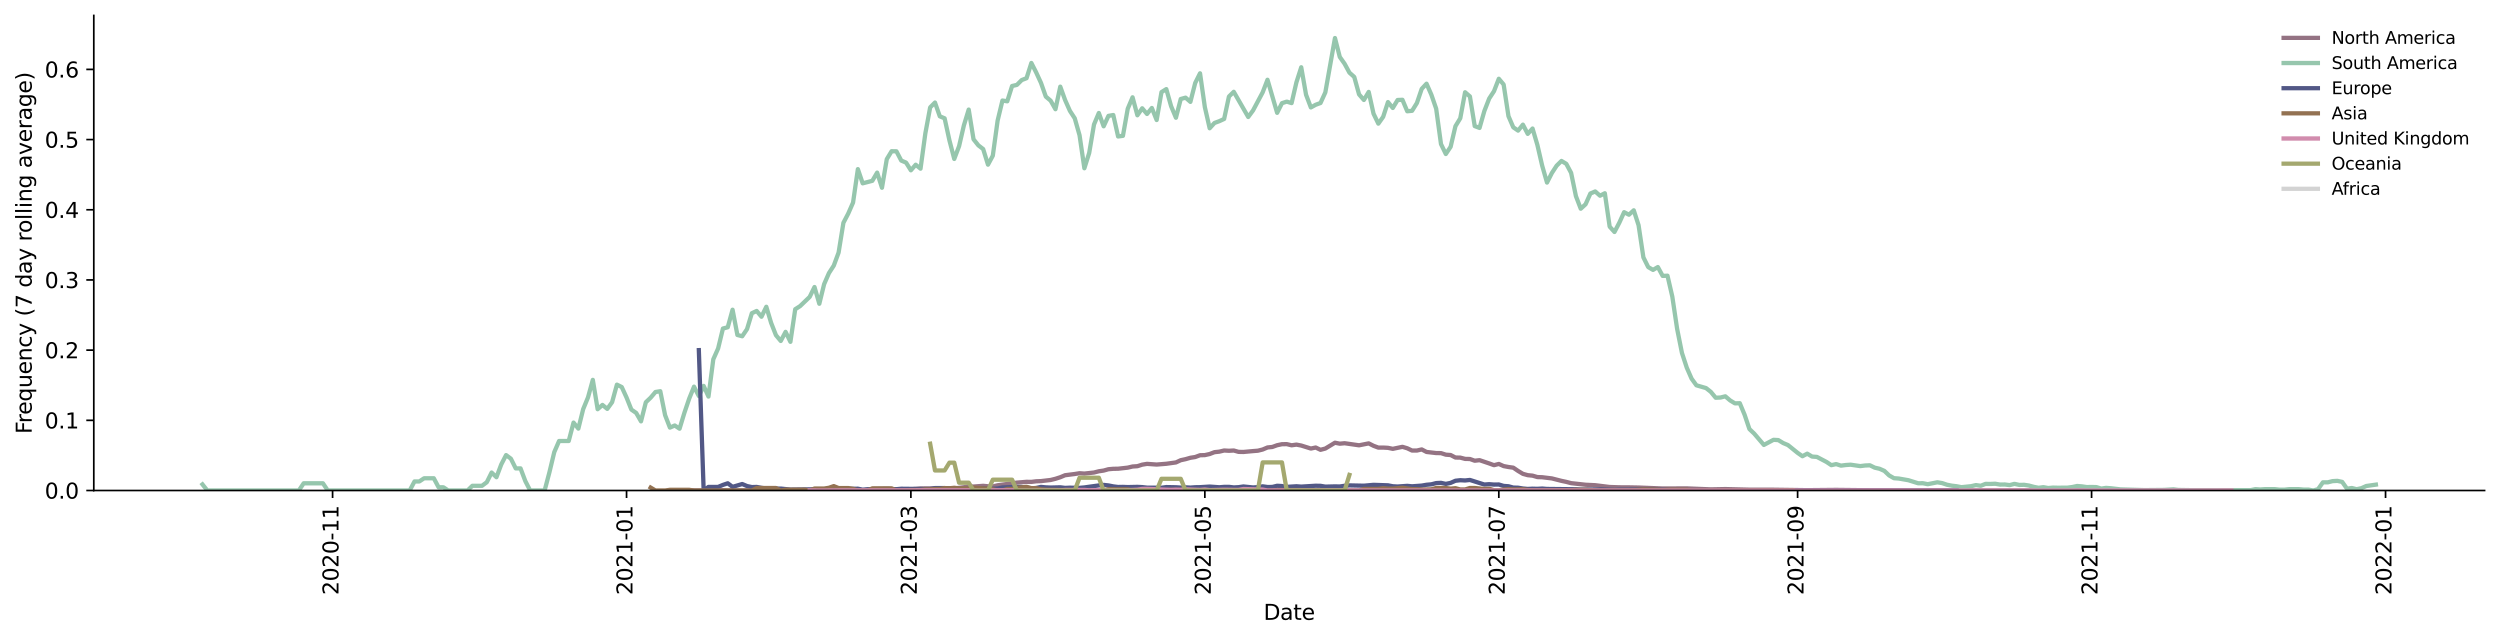 <?xml version="1.0" encoding="utf-8" standalone="no"?>
<!DOCTYPE svg PUBLIC "-//W3C//DTD SVG 1.1//EN"
  "http://www.w3.org/Graphics/SVG/1.1/DTD/svg11.dtd">
<svg height="298.621pt" version="1.1" viewBox="0 0 1166.981 298.621" width="1166.981pt" xmlns="http://www.w3.org/2000/svg" xmlns:xlink="http://www.w3.org/1999/xlink">
 <defs>
  <style type="text/css">*{stroke-linecap:butt;stroke-linejoin:round;}</style>
 </defs>
 <g id="figure_1">
  <g id="patch_1">
   <path d="M 0 298.621 
L 1166.981 298.621 
L 1166.981 0 
L 0 0 
z
" style="fill:#ffffff;"/>
  </g>
  <g id="axes_1">
   <g id="patch_2">
    <path d="M 43.781 228.96 
L 1159.781 228.96 
L 1159.781 7.2 
L 43.781 7.2 
z
" style="fill:#ffffff;"/>
   </g>
   <g id="matplotlib.axis_1">
    <g id="xtick_1">
     <g id="line2d_1">
      <defs>
       <path d="M 0 0 
L 0 3.5 
" id="mb9cc378ff6" style="stroke:#000000;stroke-width:0.8;"/>
      </defs>
      <g>
       <use style="stroke:#000000;stroke-width:0.8;" x="155.246" xlink:href="#mb9cc378ff6" y="228.96"/>
      </g>
     </g>
     <g id="text_1">
      <!-- 2020-11 -->
      <g transform="translate(158.006 277.743)rotate(-90)scale(0.1 -0.1)">
       <defs>
        <path d="M 1228 531 
L 3431 531 
L 3431 0 
L 469 0 
L 469 531 
Q 828 903 1448 1529 
Q 2069 2156 2228 2338 
Q 2531 2678 2651 2914 
Q 2772 3150 2772 3378 
Q 2772 3750 2511 3984 
Q 2250 4219 1831 4219 
Q 1534 4219 1204 4116 
Q 875 4013 500 3803 
L 500 4441 
Q 881 4594 1212 4672 
Q 1544 4750 1819 4750 
Q 2544 4750 2975 4387 
Q 3406 4025 3406 3419 
Q 3406 3131 3298 2873 
Q 3191 2616 2906 2266 
Q 2828 2175 2409 1742 
Q 1991 1309 1228 531 
z
" id="DejaVuSans-32" transform="scale(0.016)"/>
        <path d="M 2034 4250 
Q 1547 4250 1301 3770 
Q 1056 3291 1056 2328 
Q 1056 1369 1301 889 
Q 1547 409 2034 409 
Q 2525 409 2770 889 
Q 3016 1369 3016 2328 
Q 3016 3291 2770 3770 
Q 2525 4250 2034 4250 
z
M 2034 4750 
Q 2819 4750 3233 4129 
Q 3647 3509 3647 2328 
Q 3647 1150 3233 529 
Q 2819 -91 2034 -91 
Q 1250 -91 836 529 
Q 422 1150 422 2328 
Q 422 3509 836 4129 
Q 1250 4750 2034 4750 
z
" id="DejaVuSans-30" transform="scale(0.016)"/>
        <path d="M 313 2009 
L 1997 2009 
L 1997 1497 
L 313 1497 
L 313 2009 
z
" id="DejaVuSans-2d" transform="scale(0.016)"/>
        <path d="M 794 531 
L 1825 531 
L 1825 4091 
L 703 3866 
L 703 4441 
L 1819 4666 
L 2450 4666 
L 2450 531 
L 3481 531 
L 3481 0 
L 794 0 
L 794 531 
z
" id="DejaVuSans-31" transform="scale(0.016)"/>
       </defs>
       <use xlink:href="#DejaVuSans-32"/>
       <use x="63.623" xlink:href="#DejaVuSans-30"/>
       <use x="127.246" xlink:href="#DejaVuSans-32"/>
       <use x="190.869" xlink:href="#DejaVuSans-30"/>
       <use x="254.492" xlink:href="#DejaVuSans-2d"/>
       <use x="290.576" xlink:href="#DejaVuSans-31"/>
       <use x="354.199" xlink:href="#DejaVuSans-31"/>
      </g>
     </g>
    </g>
    <g id="xtick_2">
     <g id="line2d_2">
      <g>
       <use style="stroke:#000000;stroke-width:0.8;" x="292.469" xlink:href="#mb9cc378ff6" y="228.96"/>
      </g>
     </g>
     <g id="text_2">
      <!-- 2021-01 -->
      <g transform="translate(295.228 277.743)rotate(-90)scale(0.1 -0.1)">
       <use xlink:href="#DejaVuSans-32"/>
       <use x="63.623" xlink:href="#DejaVuSans-30"/>
       <use x="127.246" xlink:href="#DejaVuSans-32"/>
       <use x="190.869" xlink:href="#DejaVuSans-31"/>
       <use x="254.492" xlink:href="#DejaVuSans-2d"/>
       <use x="290.576" xlink:href="#DejaVuSans-30"/>
       <use x="354.199" xlink:href="#DejaVuSans-31"/>
      </g>
     </g>
    </g>
    <g id="xtick_3">
     <g id="line2d_3">
      <g>
       <use style="stroke:#000000;stroke-width:0.8;" x="425.192" xlink:href="#mb9cc378ff6" y="228.96"/>
      </g>
     </g>
     <g id="text_3">
      <!-- 2021-03 -->
      <g transform="translate(427.951 277.743)rotate(-90)scale(0.1 -0.1)">
       <defs>
        <path d="M 2597 2516 
Q 3050 2419 3304 2112 
Q 3559 1806 3559 1356 
Q 3559 666 3084 287 
Q 2609 -91 1734 -91 
Q 1441 -91 1130 -33 
Q 819 25 488 141 
L 488 750 
Q 750 597 1062 519 
Q 1375 441 1716 441 
Q 2309 441 2620 675 
Q 2931 909 2931 1356 
Q 2931 1769 2642 2001 
Q 2353 2234 1838 2234 
L 1294 2234 
L 1294 2753 
L 1863 2753 
Q 2328 2753 2575 2939 
Q 2822 3125 2822 3475 
Q 2822 3834 2567 4026 
Q 2313 4219 1838 4219 
Q 1578 4219 1281 4162 
Q 984 4106 628 3988 
L 628 4550 
Q 988 4650 1302 4700 
Q 1616 4750 1894 4750 
Q 2613 4750 3031 4423 
Q 3450 4097 3450 3541 
Q 3450 3153 3228 2886 
Q 3006 2619 2597 2516 
z
" id="DejaVuSans-33" transform="scale(0.016)"/>
       </defs>
       <use xlink:href="#DejaVuSans-32"/>
       <use x="63.623" xlink:href="#DejaVuSans-30"/>
       <use x="127.246" xlink:href="#DejaVuSans-32"/>
       <use x="190.869" xlink:href="#DejaVuSans-31"/>
       <use x="254.492" xlink:href="#DejaVuSans-2d"/>
       <use x="290.576" xlink:href="#DejaVuSans-30"/>
       <use x="354.199" xlink:href="#DejaVuSans-33"/>
      </g>
     </g>
    </g>
    <g id="xtick_4">
     <g id="line2d_4">
      <g>
       <use style="stroke:#000000;stroke-width:0.8;" x="562.414" xlink:href="#mb9cc378ff6" y="228.96"/>
      </g>
     </g>
     <g id="text_4">
      <!-- 2021-05 -->
      <g transform="translate(565.174 277.743)rotate(-90)scale(0.1 -0.1)">
       <defs>
        <path d="M 691 4666 
L 3169 4666 
L 3169 4134 
L 1269 4134 
L 1269 2991 
Q 1406 3038 1543 3061 
Q 1681 3084 1819 3084 
Q 2600 3084 3056 2656 
Q 3513 2228 3513 1497 
Q 3513 744 3044 326 
Q 2575 -91 1722 -91 
Q 1428 -91 1123 -41 
Q 819 9 494 109 
L 494 744 
Q 775 591 1075 516 
Q 1375 441 1709 441 
Q 2250 441 2565 725 
Q 2881 1009 2881 1497 
Q 2881 1984 2565 2268 
Q 2250 2553 1709 2553 
Q 1456 2553 1204 2497 
Q 953 2441 691 2322 
L 691 4666 
z
" id="DejaVuSans-35" transform="scale(0.016)"/>
       </defs>
       <use xlink:href="#DejaVuSans-32"/>
       <use x="63.623" xlink:href="#DejaVuSans-30"/>
       <use x="127.246" xlink:href="#DejaVuSans-32"/>
       <use x="190.869" xlink:href="#DejaVuSans-31"/>
       <use x="254.492" xlink:href="#DejaVuSans-2d"/>
       <use x="290.576" xlink:href="#DejaVuSans-30"/>
       <use x="354.199" xlink:href="#DejaVuSans-35"/>
      </g>
     </g>
    </g>
    <g id="xtick_5">
     <g id="line2d_5">
      <g>
       <use style="stroke:#000000;stroke-width:0.8;" x="699.637" xlink:href="#mb9cc378ff6" y="228.96"/>
      </g>
     </g>
     <g id="text_5">
      <!-- 2021-07 -->
      <g transform="translate(702.396 277.743)rotate(-90)scale(0.1 -0.1)">
       <defs>
        <path d="M 525 4666 
L 3525 4666 
L 3525 4397 
L 1831 0 
L 1172 0 
L 2766 4134 
L 525 4134 
L 525 4666 
z
" id="DejaVuSans-37" transform="scale(0.016)"/>
       </defs>
       <use xlink:href="#DejaVuSans-32"/>
       <use x="63.623" xlink:href="#DejaVuSans-30"/>
       <use x="127.246" xlink:href="#DejaVuSans-32"/>
       <use x="190.869" xlink:href="#DejaVuSans-31"/>
       <use x="254.492" xlink:href="#DejaVuSans-2d"/>
       <use x="290.576" xlink:href="#DejaVuSans-30"/>
       <use x="354.199" xlink:href="#DejaVuSans-37"/>
      </g>
     </g>
    </g>
    <g id="xtick_6">
     <g id="line2d_6">
      <g>
       <use style="stroke:#000000;stroke-width:0.8;" x="839.108" xlink:href="#mb9cc378ff6" y="228.96"/>
      </g>
     </g>
     <g id="text_6">
      <!-- 2021-09 -->
      <g transform="translate(841.868 277.743)rotate(-90)scale(0.1 -0.1)">
       <defs>
        <path d="M 703 97 
L 703 672 
Q 941 559 1184 500 
Q 1428 441 1663 441 
Q 2288 441 2617 861 
Q 2947 1281 2994 2138 
Q 2813 1869 2534 1725 
Q 2256 1581 1919 1581 
Q 1219 1581 811 2004 
Q 403 2428 403 3163 
Q 403 3881 828 4315 
Q 1253 4750 1959 4750 
Q 2769 4750 3195 4129 
Q 3622 3509 3622 2328 
Q 3622 1225 3098 567 
Q 2575 -91 1691 -91 
Q 1453 -91 1209 -44 
Q 966 3 703 97 
z
M 1959 2075 
Q 2384 2075 2632 2365 
Q 2881 2656 2881 3163 
Q 2881 3666 2632 3958 
Q 2384 4250 1959 4250 
Q 1534 4250 1286 3958 
Q 1038 3666 1038 3163 
Q 1038 2656 1286 2365 
Q 1534 2075 1959 2075 
z
" id="DejaVuSans-39" transform="scale(0.016)"/>
       </defs>
       <use xlink:href="#DejaVuSans-32"/>
       <use x="63.623" xlink:href="#DejaVuSans-30"/>
       <use x="127.246" xlink:href="#DejaVuSans-32"/>
       <use x="190.869" xlink:href="#DejaVuSans-31"/>
       <use x="254.492" xlink:href="#DejaVuSans-2d"/>
       <use x="290.576" xlink:href="#DejaVuSans-30"/>
       <use x="354.199" xlink:href="#DejaVuSans-39"/>
      </g>
     </g>
    </g>
    <g id="xtick_7">
     <g id="line2d_7">
      <g>
       <use style="stroke:#000000;stroke-width:0.8;" x="976.331" xlink:href="#mb9cc378ff6" y="228.96"/>
      </g>
     </g>
     <g id="text_7">
      <!-- 2021-11 -->
      <g transform="translate(979.09 277.743)rotate(-90)scale(0.1 -0.1)">
       <use xlink:href="#DejaVuSans-32"/>
       <use x="63.623" xlink:href="#DejaVuSans-30"/>
       <use x="127.246" xlink:href="#DejaVuSans-32"/>
       <use x="190.869" xlink:href="#DejaVuSans-31"/>
       <use x="254.492" xlink:href="#DejaVuSans-2d"/>
       <use x="290.576" xlink:href="#DejaVuSans-31"/>
       <use x="354.199" xlink:href="#DejaVuSans-31"/>
      </g>
     </g>
    </g>
    <g id="xtick_8">
     <g id="line2d_8">
      <g>
       <use style="stroke:#000000;stroke-width:0.8;" x="1113.553" xlink:href="#mb9cc378ff6" y="228.96"/>
      </g>
     </g>
     <g id="text_8">
      <!-- 2022-01 -->
      <g transform="translate(1116.312 277.743)rotate(-90)scale(0.1 -0.1)">
       <use xlink:href="#DejaVuSans-32"/>
       <use x="63.623" xlink:href="#DejaVuSans-30"/>
       <use x="127.246" xlink:href="#DejaVuSans-32"/>
       <use x="190.869" xlink:href="#DejaVuSans-32"/>
       <use x="254.492" xlink:href="#DejaVuSans-2d"/>
       <use x="290.576" xlink:href="#DejaVuSans-30"/>
       <use x="354.199" xlink:href="#DejaVuSans-31"/>
      </g>
     </g>
    </g>
    <g id="text_9">
     <!-- Date -->
     <g transform="translate(589.83 289.341)scale(0.1 -0.1)">
      <defs>
       <path d="M 1259 4147 
L 1259 519 
L 2022 519 
Q 2988 519 3436 956 
Q 3884 1394 3884 2338 
Q 3884 3275 3436 3711 
Q 2988 4147 2022 4147 
L 1259 4147 
z
M 628 4666 
L 1925 4666 
Q 3281 4666 3915 4102 
Q 4550 3538 4550 2338 
Q 4550 1131 3912 565 
Q 3275 0 1925 0 
L 628 0 
L 628 4666 
z
" id="DejaVuSans-44" transform="scale(0.016)"/>
       <path d="M 2194 1759 
Q 1497 1759 1228 1600 
Q 959 1441 959 1056 
Q 959 750 1161 570 
Q 1363 391 1709 391 
Q 2188 391 2477 730 
Q 2766 1069 2766 1631 
L 2766 1759 
L 2194 1759 
z
M 3341 1997 
L 3341 0 
L 2766 0 
L 2766 531 
Q 2569 213 2275 61 
Q 1981 -91 1556 -91 
Q 1019 -91 701 211 
Q 384 513 384 1019 
Q 384 1609 779 1909 
Q 1175 2209 1959 2209 
L 2766 2209 
L 2766 2266 
Q 2766 2663 2505 2880 
Q 2244 3097 1772 3097 
Q 1472 3097 1187 3025 
Q 903 2953 641 2809 
L 641 3341 
Q 956 3463 1253 3523 
Q 1550 3584 1831 3584 
Q 2591 3584 2966 3190 
Q 3341 2797 3341 1997 
z
" id="DejaVuSans-61" transform="scale(0.016)"/>
       <path d="M 1172 4494 
L 1172 3500 
L 2356 3500 
L 2356 3053 
L 1172 3053 
L 1172 1153 
Q 1172 725 1289 603 
Q 1406 481 1766 481 
L 2356 481 
L 2356 0 
L 1766 0 
Q 1100 0 847 248 
Q 594 497 594 1153 
L 594 3053 
L 172 3053 
L 172 3500 
L 594 3500 
L 594 4494 
L 1172 4494 
z
" id="DejaVuSans-74" transform="scale(0.016)"/>
       <path d="M 3597 1894 
L 3597 1613 
L 953 1613 
Q 991 1019 1311 708 
Q 1631 397 2203 397 
Q 2534 397 2845 478 
Q 3156 559 3463 722 
L 3463 178 
Q 3153 47 2828 -22 
Q 2503 -91 2169 -91 
Q 1331 -91 842 396 
Q 353 884 353 1716 
Q 353 2575 817 3079 
Q 1281 3584 2069 3584 
Q 2775 3584 3186 3129 
Q 3597 2675 3597 1894 
z
M 3022 2063 
Q 3016 2534 2758 2815 
Q 2500 3097 2075 3097 
Q 1594 3097 1305 2825 
Q 1016 2553 972 2059 
L 3022 2063 
z
" id="DejaVuSans-65" transform="scale(0.016)"/>
      </defs>
      <use xlink:href="#DejaVuSans-44"/>
      <use x="77.002" xlink:href="#DejaVuSans-61"/>
      <use x="138.281" xlink:href="#DejaVuSans-74"/>
      <use x="177.49" xlink:href="#DejaVuSans-65"/>
     </g>
    </g>
   </g>
   <g id="matplotlib.axis_2">
    <g id="ytick_1">
     <g id="line2d_9">
      <defs>
       <path d="M 0 0 
L -3.5 0 
" id="m7bbf6544ec" style="stroke:#000000;stroke-width:0.8;"/>
      </defs>
      <g>
       <use style="stroke:#000000;stroke-width:0.8;" x="43.781" xlink:href="#m7bbf6544ec" y="228.96"/>
      </g>
     </g>
     <g id="text_10">
      <!-- 0.0 -->
      <g transform="translate(20.878 232.759)scale(0.1 -0.1)">
       <defs>
        <path d="M 684 794 
L 1344 794 
L 1344 0 
L 684 0 
L 684 794 
z
" id="DejaVuSans-2e" transform="scale(0.016)"/>
       </defs>
       <use xlink:href="#DejaVuSans-30"/>
       <use x="63.623" xlink:href="#DejaVuSans-2e"/>
       <use x="95.41" xlink:href="#DejaVuSans-30"/>
      </g>
     </g>
    </g>
    <g id="ytick_2">
     <g id="line2d_10">
      <g>
       <use style="stroke:#000000;stroke-width:0.8;" x="43.781" xlink:href="#m7bbf6544ec" y="196.198"/>
      </g>
     </g>
     <g id="text_11">
      <!-- 0.1 -->
      <g transform="translate(20.878 199.997)scale(0.1 -0.1)">
       <use xlink:href="#DejaVuSans-30"/>
       <use x="63.623" xlink:href="#DejaVuSans-2e"/>
       <use x="95.41" xlink:href="#DejaVuSans-31"/>
      </g>
     </g>
    </g>
    <g id="ytick_3">
     <g id="line2d_11">
      <g>
       <use style="stroke:#000000;stroke-width:0.8;" x="43.781" xlink:href="#m7bbf6544ec" y="163.436"/>
      </g>
     </g>
     <g id="text_12">
      <!-- 0.2 -->
      <g transform="translate(20.878 167.236)scale(0.1 -0.1)">
       <use xlink:href="#DejaVuSans-30"/>
       <use x="63.623" xlink:href="#DejaVuSans-2e"/>
       <use x="95.41" xlink:href="#DejaVuSans-32"/>
      </g>
     </g>
    </g>
    <g id="ytick_4">
     <g id="line2d_12">
      <g>
       <use style="stroke:#000000;stroke-width:0.8;" x="43.781" xlink:href="#m7bbf6544ec" y="130.675"/>
      </g>
     </g>
     <g id="text_13">
      <!-- 0.3 -->
      <g transform="translate(20.878 134.474)scale(0.1 -0.1)">
       <use xlink:href="#DejaVuSans-30"/>
       <use x="63.623" xlink:href="#DejaVuSans-2e"/>
       <use x="95.41" xlink:href="#DejaVuSans-33"/>
      </g>
     </g>
    </g>
    <g id="ytick_5">
     <g id="line2d_13">
      <g>
       <use style="stroke:#000000;stroke-width:0.8;" x="43.781" xlink:href="#m7bbf6544ec" y="97.913"/>
      </g>
     </g>
     <g id="text_14">
      <!-- 0.4 -->
      <g transform="translate(20.878 101.712)scale(0.1 -0.1)">
       <defs>
        <path d="M 2419 4116 
L 825 1625 
L 2419 1625 
L 2419 4116 
z
M 2253 4666 
L 3047 4666 
L 3047 1625 
L 3713 1625 
L 3713 1100 
L 3047 1100 
L 3047 0 
L 2419 0 
L 2419 1100 
L 313 1100 
L 313 1709 
L 2253 4666 
z
" id="DejaVuSans-34" transform="scale(0.016)"/>
       </defs>
       <use xlink:href="#DejaVuSans-30"/>
       <use x="63.623" xlink:href="#DejaVuSans-2e"/>
       <use x="95.41" xlink:href="#DejaVuSans-34"/>
      </g>
     </g>
    </g>
    <g id="ytick_6">
     <g id="line2d_14">
      <g>
       <use style="stroke:#000000;stroke-width:0.8;" x="43.781" xlink:href="#m7bbf6544ec" y="65.151"/>
      </g>
     </g>
     <g id="text_15">
      <!-- 0.5 -->
      <g transform="translate(20.878 68.95)scale(0.1 -0.1)">
       <use xlink:href="#DejaVuSans-30"/>
       <use x="63.623" xlink:href="#DejaVuSans-2e"/>
       <use x="95.41" xlink:href="#DejaVuSans-35"/>
      </g>
     </g>
    </g>
    <g id="ytick_7">
     <g id="line2d_15">
      <g>
       <use style="stroke:#000000;stroke-width:0.8;" x="43.781" xlink:href="#m7bbf6544ec" y="32.389"/>
      </g>
     </g>
     <g id="text_16">
      <!-- 0.6 -->
      <g transform="translate(20.878 36.189)scale(0.1 -0.1)">
       <defs>
        <path d="M 2113 2584 
Q 1688 2584 1439 2293 
Q 1191 2003 1191 1497 
Q 1191 994 1439 701 
Q 1688 409 2113 409 
Q 2538 409 2786 701 
Q 3034 994 3034 1497 
Q 3034 2003 2786 2293 
Q 2538 2584 2113 2584 
z
M 3366 4563 
L 3366 3988 
Q 3128 4100 2886 4159 
Q 2644 4219 2406 4219 
Q 1781 4219 1451 3797 
Q 1122 3375 1075 2522 
Q 1259 2794 1537 2939 
Q 1816 3084 2150 3084 
Q 2853 3084 3261 2657 
Q 3669 2231 3669 1497 
Q 3669 778 3244 343 
Q 2819 -91 2113 -91 
Q 1303 -91 875 529 
Q 447 1150 447 2328 
Q 447 3434 972 4092 
Q 1497 4750 2381 4750 
Q 2619 4750 2861 4703 
Q 3103 4656 3366 4563 
z
" id="DejaVuSans-36" transform="scale(0.016)"/>
       </defs>
       <use xlink:href="#DejaVuSans-30"/>
       <use x="63.623" xlink:href="#DejaVuSans-2e"/>
       <use x="95.41" xlink:href="#DejaVuSans-36"/>
      </g>
     </g>
    </g>
    <g id="text_17">
     <!-- Frequency (7 day rolling average) -->
     <g transform="translate(14.798 202.529)rotate(-90)scale(0.1 -0.1)">
      <defs>
       <path d="M 628 4666 
L 3309 4666 
L 3309 4134 
L 1259 4134 
L 1259 2759 
L 3109 2759 
L 3109 2228 
L 1259 2228 
L 1259 0 
L 628 0 
L 628 4666 
z
" id="DejaVuSans-46" transform="scale(0.016)"/>
       <path d="M 2631 2963 
Q 2534 3019 2420 3045 
Q 2306 3072 2169 3072 
Q 1681 3072 1420 2755 
Q 1159 2438 1159 1844 
L 1159 0 
L 581 0 
L 581 3500 
L 1159 3500 
L 1159 2956 
Q 1341 3275 1631 3429 
Q 1922 3584 2338 3584 
Q 2397 3584 2469 3576 
Q 2541 3569 2628 3553 
L 2631 2963 
z
" id="DejaVuSans-72" transform="scale(0.016)"/>
       <path d="M 947 1747 
Q 947 1113 1208 752 
Q 1469 391 1925 391 
Q 2381 391 2643 752 
Q 2906 1113 2906 1747 
Q 2906 2381 2643 2742 
Q 2381 3103 1925 3103 
Q 1469 3103 1208 2742 
Q 947 2381 947 1747 
z
M 2906 525 
Q 2725 213 2448 61 
Q 2172 -91 1784 -91 
Q 1150 -91 751 415 
Q 353 922 353 1747 
Q 353 2572 751 3078 
Q 1150 3584 1784 3584 
Q 2172 3584 2448 3432 
Q 2725 3281 2906 2969 
L 2906 3500 
L 3481 3500 
L 3481 -1331 
L 2906 -1331 
L 2906 525 
z
" id="DejaVuSans-71" transform="scale(0.016)"/>
       <path d="M 544 1381 
L 544 3500 
L 1119 3500 
L 1119 1403 
Q 1119 906 1312 657 
Q 1506 409 1894 409 
Q 2359 409 2629 706 
Q 2900 1003 2900 1516 
L 2900 3500 
L 3475 3500 
L 3475 0 
L 2900 0 
L 2900 538 
Q 2691 219 2414 64 
Q 2138 -91 1772 -91 
Q 1169 -91 856 284 
Q 544 659 544 1381 
z
M 1991 3584 
L 1991 3584 
z
" id="DejaVuSans-75" transform="scale(0.016)"/>
       <path d="M 3513 2113 
L 3513 0 
L 2938 0 
L 2938 2094 
Q 2938 2591 2744 2837 
Q 2550 3084 2163 3084 
Q 1697 3084 1428 2787 
Q 1159 2491 1159 1978 
L 1159 0 
L 581 0 
L 581 3500 
L 1159 3500 
L 1159 2956 
Q 1366 3272 1645 3428 
Q 1925 3584 2291 3584 
Q 2894 3584 3203 3211 
Q 3513 2838 3513 2113 
z
" id="DejaVuSans-6e" transform="scale(0.016)"/>
       <path d="M 3122 3366 
L 3122 2828 
Q 2878 2963 2633 3030 
Q 2388 3097 2138 3097 
Q 1578 3097 1268 2742 
Q 959 2388 959 1747 
Q 959 1106 1268 751 
Q 1578 397 2138 397 
Q 2388 397 2633 464 
Q 2878 531 3122 666 
L 3122 134 
Q 2881 22 2623 -34 
Q 2366 -91 2075 -91 
Q 1284 -91 818 406 
Q 353 903 353 1747 
Q 353 2603 823 3093 
Q 1294 3584 2113 3584 
Q 2378 3584 2631 3529 
Q 2884 3475 3122 3366 
z
" id="DejaVuSans-63" transform="scale(0.016)"/>
       <path d="M 2059 -325 
Q 1816 -950 1584 -1140 
Q 1353 -1331 966 -1331 
L 506 -1331 
L 506 -850 
L 844 -850 
Q 1081 -850 1212 -737 
Q 1344 -625 1503 -206 
L 1606 56 
L 191 3500 
L 800 3500 
L 1894 763 
L 2988 3500 
L 3597 3500 
L 2059 -325 
z
" id="DejaVuSans-79" transform="scale(0.016)"/>
       <path id="DejaVuSans-20" transform="scale(0.016)"/>
       <path d="M 1984 4856 
Q 1566 4138 1362 3434 
Q 1159 2731 1159 2009 
Q 1159 1288 1364 580 
Q 1569 -128 1984 -844 
L 1484 -844 
Q 1016 -109 783 600 
Q 550 1309 550 2009 
Q 550 2706 781 3412 
Q 1013 4119 1484 4856 
L 1984 4856 
z
" id="DejaVuSans-28" transform="scale(0.016)"/>
       <path d="M 2906 2969 
L 2906 4863 
L 3481 4863 
L 3481 0 
L 2906 0 
L 2906 525 
Q 2725 213 2448 61 
Q 2172 -91 1784 -91 
Q 1150 -91 751 415 
Q 353 922 353 1747 
Q 353 2572 751 3078 
Q 1150 3584 1784 3584 
Q 2172 3584 2448 3432 
Q 2725 3281 2906 2969 
z
M 947 1747 
Q 947 1113 1208 752 
Q 1469 391 1925 391 
Q 2381 391 2643 752 
Q 2906 1113 2906 1747 
Q 2906 2381 2643 2742 
Q 2381 3103 1925 3103 
Q 1469 3103 1208 2742 
Q 947 2381 947 1747 
z
" id="DejaVuSans-64" transform="scale(0.016)"/>
       <path d="M 1959 3097 
Q 1497 3097 1228 2736 
Q 959 2375 959 1747 
Q 959 1119 1226 758 
Q 1494 397 1959 397 
Q 2419 397 2687 759 
Q 2956 1122 2956 1747 
Q 2956 2369 2687 2733 
Q 2419 3097 1959 3097 
z
M 1959 3584 
Q 2709 3584 3137 3096 
Q 3566 2609 3566 1747 
Q 3566 888 3137 398 
Q 2709 -91 1959 -91 
Q 1206 -91 779 398 
Q 353 888 353 1747 
Q 353 2609 779 3096 
Q 1206 3584 1959 3584 
z
" id="DejaVuSans-6f" transform="scale(0.016)"/>
       <path d="M 603 4863 
L 1178 4863 
L 1178 0 
L 603 0 
L 603 4863 
z
" id="DejaVuSans-6c" transform="scale(0.016)"/>
       <path d="M 603 3500 
L 1178 3500 
L 1178 0 
L 603 0 
L 603 3500 
z
M 603 4863 
L 1178 4863 
L 1178 4134 
L 603 4134 
L 603 4863 
z
" id="DejaVuSans-69" transform="scale(0.016)"/>
       <path d="M 2906 1791 
Q 2906 2416 2648 2759 
Q 2391 3103 1925 3103 
Q 1463 3103 1205 2759 
Q 947 2416 947 1791 
Q 947 1169 1205 825 
Q 1463 481 1925 481 
Q 2391 481 2648 825 
Q 2906 1169 2906 1791 
z
M 3481 434 
Q 3481 -459 3084 -895 
Q 2688 -1331 1869 -1331 
Q 1566 -1331 1297 -1286 
Q 1028 -1241 775 -1147 
L 775 -588 
Q 1028 -725 1275 -790 
Q 1522 -856 1778 -856 
Q 2344 -856 2625 -561 
Q 2906 -266 2906 331 
L 2906 616 
Q 2728 306 2450 153 
Q 2172 0 1784 0 
Q 1141 0 747 490 
Q 353 981 353 1791 
Q 353 2603 747 3093 
Q 1141 3584 1784 3584 
Q 2172 3584 2450 3431 
Q 2728 3278 2906 2969 
L 2906 3500 
L 3481 3500 
L 3481 434 
z
" id="DejaVuSans-67" transform="scale(0.016)"/>
       <path d="M 191 3500 
L 800 3500 
L 1894 563 
L 2988 3500 
L 3597 3500 
L 2284 0 
L 1503 0 
L 191 3500 
z
" id="DejaVuSans-76" transform="scale(0.016)"/>
       <path d="M 513 4856 
L 1013 4856 
Q 1481 4119 1714 3412 
Q 1947 2706 1947 2009 
Q 1947 1309 1714 600 
Q 1481 -109 1013 -844 
L 513 -844 
Q 928 -128 1133 580 
Q 1338 1288 1338 2009 
Q 1338 2731 1133 3434 
Q 928 4138 513 4856 
z
" id="DejaVuSans-29" transform="scale(0.016)"/>
      </defs>
      <use xlink:href="#DejaVuSans-46"/>
      <use x="50.27" xlink:href="#DejaVuSans-72"/>
      <use x="89.133" xlink:href="#DejaVuSans-65"/>
      <use x="150.656" xlink:href="#DejaVuSans-71"/>
      <use x="214.133" xlink:href="#DejaVuSans-75"/>
      <use x="277.512" xlink:href="#DejaVuSans-65"/>
      <use x="339.035" xlink:href="#DejaVuSans-6e"/>
      <use x="402.414" xlink:href="#DejaVuSans-63"/>
      <use x="457.395" xlink:href="#DejaVuSans-79"/>
      <use x="516.574" xlink:href="#DejaVuSans-20"/>
      <use x="548.361" xlink:href="#DejaVuSans-28"/>
      <use x="587.375" xlink:href="#DejaVuSans-37"/>
      <use x="650.998" xlink:href="#DejaVuSans-20"/>
      <use x="682.785" xlink:href="#DejaVuSans-64"/>
      <use x="746.262" xlink:href="#DejaVuSans-61"/>
      <use x="807.541" xlink:href="#DejaVuSans-79"/>
      <use x="866.721" xlink:href="#DejaVuSans-20"/>
      <use x="898.508" xlink:href="#DejaVuSans-72"/>
      <use x="937.371" xlink:href="#DejaVuSans-6f"/>
      <use x="998.553" xlink:href="#DejaVuSans-6c"/>
      <use x="1026.336" xlink:href="#DejaVuSans-6c"/>
      <use x="1054.119" xlink:href="#DejaVuSans-69"/>
      <use x="1081.902" xlink:href="#DejaVuSans-6e"/>
      <use x="1145.281" xlink:href="#DejaVuSans-67"/>
      <use x="1208.758" xlink:href="#DejaVuSans-20"/>
      <use x="1240.545" xlink:href="#DejaVuSans-61"/>
      <use x="1301.824" xlink:href="#DejaVuSans-76"/>
      <use x="1361.004" xlink:href="#DejaVuSans-65"/>
      <use x="1422.527" xlink:href="#DejaVuSans-72"/>
      <use x="1463.641" xlink:href="#DejaVuSans-61"/>
      <use x="1524.92" xlink:href="#DejaVuSans-67"/>
      <use x="1588.396" xlink:href="#DejaVuSans-65"/>
      <use x="1649.92" xlink:href="#DejaVuSans-29"/>
     </g>
    </g>
   </g>
   <g id="line2d_16">
    <path clip-path="url(#pafbf3f74d3)" d="M 319.463 228.876 
L 326.212 228.96 
L 330.711 228.867 
L 337.46 228.808 
L 341.959 228.901 
L 350.957 228.936 
L 359.955 228.911 
L 368.953 228.937 
L 384.7 228.775 
L 391.449 228.862 
L 395.948 228.825 
L 411.695 228.732 
L 416.194 228.481 
L 425.192 228.401 
L 429.691 228.011 
L 436.44 227.96 
L 440.939 228.136 
L 443.188 227.999 
L 445.438 228.017 
L 449.937 227.439 
L 452.186 227.036 
L 454.436 227.12 
L 458.935 226.781 
L 461.185 226.99 
L 463.434 227.078 
L 465.684 226.527 
L 472.432 225.607 
L 474.682 225.285 
L 479.181 224.91 
L 481.431 224.947 
L 483.68 224.664 
L 485.93 224.577 
L 490.429 224.052 
L 492.678 223.498 
L 494.928 222.772 
L 497.177 221.833 
L 501.676 221.262 
L 503.926 220.899 
L 506.176 221.06 
L 510.675 220.569 
L 512.924 219.988 
L 515.174 219.658 
L 517.423 219.032 
L 519.673 218.835 
L 521.922 218.798 
L 526.421 218.291 
L 528.671 217.761 
L 530.921 217.613 
L 533.17 216.898 
L 535.42 216.53 
L 539.919 216.849 
L 544.418 216.485 
L 548.917 215.856 
L 551.166 214.818 
L 553.416 214.334 
L 555.666 213.687 
L 557.915 213.335 
L 560.165 212.503 
L 562.414 212.438 
L 564.664 211.931 
L 566.913 211.07 
L 569.163 210.831 
L 571.412 210.289 
L 573.662 210.42 
L 575.911 210.296 
L 578.161 210.928 
L 580.411 210.978 
L 584.91 210.563 
L 587.159 210.387 
L 589.409 209.827 
L 591.658 208.874 
L 593.908 208.64 
L 596.157 207.826 
L 598.407 207.352 
L 600.656 207.319 
L 602.906 207.859 
L 605.156 207.542 
L 607.405 207.973 
L 611.904 209.379 
L 614.154 208.895 
L 616.403 209.973 
L 618.653 209.38 
L 623.152 206.657 
L 625.401 207.109 
L 627.651 206.894 
L 634.4 207.863 
L 638.899 206.967 
L 641.148 208.101 
L 643.398 208.94 
L 645.647 208.924 
L 647.897 209.048 
L 650.146 209.513 
L 654.646 208.579 
L 656.895 209.253 
L 659.145 210.316 
L 661.394 210.31 
L 663.644 209.787 
L 665.893 210.965 
L 670.392 211.486 
L 672.642 211.513 
L 674.892 212.237 
L 677.141 212.405 
L 679.391 213.57 
L 681.64 213.618 
L 683.89 214.206 
L 686.139 214.26 
L 688.389 215.062 
L 690.638 214.805 
L 695.137 216.324 
L 697.387 217.142 
L 699.637 216.566 
L 701.886 217.566 
L 704.136 217.993 
L 706.385 218.305 
L 708.635 219.834 
L 710.884 221.185 
L 713.134 221.809 
L 715.383 222.032 
L 717.633 222.692 
L 719.882 222.77 
L 724.382 223.318 
L 728.881 224.466 
L 731.13 224.939 
L 733.38 225.531 
L 740.128 226.278 
L 744.627 226.49 
L 751.376 227.324 
L 755.875 227.469 
L 760.374 227.493 
L 764.873 227.579 
L 776.121 228.026 
L 787.369 227.98 
L 798.617 228.431 
L 805.365 228.297 
L 816.613 228.573 
L 827.861 228.588 
L 843.607 228.805 
L 857.105 228.674 
L 872.852 228.846 
L 881.85 228.86 
L 890.848 228.939 
L 1061.814 228.953 
L 1061.814 228.953 
" style="fill:none;stroke:#947383;stroke-linecap:square;stroke-width:2;"/>
   </g>
   <g id="line2d_17">
    <path clip-path="url(#pafbf3f74d3)" d="M 94.509 226.111 
L 96.758 228.96 
L 139.499 228.96 
L 141.749 225.6 
L 150.747 225.6 
L 152.997 228.96 
L 191.239 228.96 
L 193.489 224.733 
L 195.738 224.733 
L 197.988 223.244 
L 202.487 223.244 
L 204.736 227.471 
L 206.986 227.471 
L 209.235 228.96 
L 218.234 228.96 
L 220.483 226.776 
L 224.982 226.776 
L 227.232 225.096 
L 229.481 220.577 
L 231.731 222.761 
L 233.98 216.804 
L 236.23 212.436 
L 238.479 214.116 
L 240.729 218.635 
L 242.979 218.635 
L 245.228 224.592 
L 247.478 228.96 
L 254.226 228.96 
L 256.476 220.413 
L 258.725 211.053 
L 260.975 205.853 
L 265.474 205.853 
L 267.724 197.262 
L 269.973 200.07 
L 272.223 190.975 
L 274.472 185.514 
L 276.722 177.324 
L 278.971 191.012 
L 281.221 189.018 
L 283.47 190.865 
L 285.72 187.744 
L 287.97 179.554 
L 290.219 180.663 
L 292.469 185.569 
L 294.718 191.193 
L 296.968 192.753 
L 299.217 196.684 
L 301.467 187.773 
L 303.716 185.632 
L 305.966 182.984 
L 308.215 182.614 
L 310.465 193.804 
L 312.715 199.595 
L 314.964 198.616 
L 317.214 200.113 
L 319.463 192.707 
L 321.713 186.073 
L 323.962 180.49 
L 326.212 184.853 
L 328.461 180.147 
L 330.711 185.115 
L 332.96 167.728 
L 335.21 162.659 
L 337.46 153.356 
L 339.709 152.767 
L 341.959 144.577 
L 344.208 156.367 
L 346.458 156.961 
L 348.707 153.633 
L 350.957 146.212 
L 353.206 145.155 
L 355.456 147.844 
L 357.705 143.202 
L 359.955 150.722 
L 362.205 156.462 
L 364.454 159.158 
L 366.704 154.912 
L 368.953 159.555 
L 371.203 144.341 
L 373.452 142.911 
L 377.951 138.591 
L 380.201 133.982 
L 382.45 141.791 
L 384.7 132.629 
L 386.95 127.468 
L 389.199 123.985 
L 391.449 117.904 
L 393.698 103.999 
L 395.948 99.693 
L 398.197 94.554 
L 400.447 78.951 
L 402.696 85.574 
L 407.195 84.405 
L 409.445 80.577 
L 411.695 87.636 
L 413.944 74.294 
L 416.194 70.589 
L 418.443 70.629 
L 420.693 74.944 
L 422.942 75.902 
L 425.192 79.491 
L 427.441 76.894 
L 429.691 78.734 
L 431.94 62.289 
L 434.19 50.132 
L 436.44 47.865 
L 438.689 54.292 
L 440.939 55.233 
L 443.188 65.533 
L 445.438 74.184 
L 447.687 68.238 
L 449.937 58.516 
L 452.186 51.148 
L 454.436 65.015 
L 456.686 67.847 
L 458.935 69.583 
L 461.185 76.859 
L 463.434 72.68 
L 465.684 56.277 
L 467.933 46.93 
L 470.183 47.289 
L 472.432 40.147 
L 474.682 39.626 
L 476.931 37.369 
L 479.181 36.504 
L 481.431 29.399 
L 483.68 33.814 
L 485.93 38.705 
L 488.179 45.096 
L 490.429 46.999 
L 492.678 50.973 
L 494.928 40.449 
L 497.177 46.691 
L 499.427 51.759 
L 501.676 55.212 
L 503.926 63.141 
L 506.176 78.538 
L 508.425 71.402 
L 510.675 58.107 
L 512.924 52.752 
L 515.174 58.953 
L 517.423 54.099 
L 519.673 53.69 
L 521.922 63.702 
L 524.172 63.406 
L 526.421 50.75 
L 528.671 45.425 
L 530.921 53.807 
L 533.17 50.549 
L 535.42 53.2 
L 537.669 50.41 
L 539.919 56.015 
L 542.168 43.005 
L 544.418 41.595 
L 546.667 49.577 
L 548.917 54.956 
L 551.166 46.213 
L 553.416 45.585 
L 555.666 47.548 
L 557.915 38.725 
L 560.165 34.228 
L 562.414 50.017 
L 564.664 59.867 
L 566.913 57.394 
L 569.163 56.564 
L 571.412 55.53 
L 573.662 45.059 
L 575.911 42.853 
L 582.66 54.607 
L 584.91 51.554 
L 589.409 43.094 
L 591.658 37.232 
L 596.157 52.666 
L 598.407 48.161 
L 600.656 47.438 
L 602.906 48.124 
L 605.156 38.441 
L 607.405 31.405 
L 609.655 44.222 
L 611.904 50.149 
L 614.154 48.906 
L 616.403 48.082 
L 618.653 43.123 
L 623.152 17.76 
L 625.401 26.588 
L 627.651 29.771 
L 629.901 33.913 
L 632.15 35.911 
L 634.4 44.063 
L 636.649 46.667 
L 638.899 42.909 
L 641.148 53.055 
L 643.398 57.711 
L 645.647 54.537 
L 647.897 47.651 
L 650.146 50.4 
L 652.396 46.68 
L 654.646 46.581 
L 656.895 51.937 
L 659.145 51.717 
L 661.394 48.091 
L 663.644 41.484 
L 665.893 39.072 
L 668.143 44.193 
L 670.392 50.734 
L 672.642 67.249 
L 674.892 71.888 
L 677.141 68.521 
L 679.391 58.903 
L 681.64 55.212 
L 683.89 43.071 
L 686.139 45.009 
L 688.389 58.859 
L 690.638 59.714 
L 692.888 51.815 
L 695.137 46.012 
L 697.387 42.568 
L 699.637 36.763 
L 701.886 39.447 
L 704.136 54.211 
L 706.385 59.421 
L 708.635 60.97 
L 710.884 58.183 
L 713.134 62.485 
L 715.383 60 
L 717.633 67.647 
L 719.882 77.36 
L 722.132 85.219 
L 724.382 80.791 
L 726.631 77.342 
L 728.881 75.131 
L 731.13 76.471 
L 733.38 80.685 
L 735.629 91.558 
L 737.879 97.425 
L 740.128 95.363 
L 742.378 90.329 
L 744.627 89.369 
L 746.877 91.357 
L 749.127 90.213 
L 751.376 105.792 
L 753.626 108.285 
L 755.875 103.979 
L 758.125 99.04 
L 760.374 100.224 
L 762.624 98.172 
L 764.873 105.139 
L 767.123 120.141 
L 769.372 124.674 
L 771.622 125.988 
L 773.872 124.663 
L 776.121 128.793 
L 778.371 128.692 
L 780.62 138.449 
L 782.87 153.508 
L 785.119 164.758 
L 787.369 171.62 
L 789.618 176.753 
L 791.868 179.859 
L 796.367 181.153 
L 798.617 182.936 
L 800.866 185.658 
L 803.116 185.562 
L 805.365 184.998 
L 807.615 186.919 
L 809.864 188.289 
L 812.114 188.215 
L 814.363 193.599 
L 816.613 200.277 
L 818.862 202.428 
L 823.362 207.688 
L 827.861 205.303 
L 830.11 205.433 
L 832.36 206.804 
L 834.609 207.751 
L 839.108 211.394 
L 841.358 212.963 
L 843.607 211.772 
L 845.857 213.123 
L 848.107 213.278 
L 852.606 215.639 
L 854.855 217.141 
L 857.105 216.636 
L 859.354 217.357 
L 861.604 217.069 
L 863.853 216.916 
L 868.353 217.574 
L 870.602 217.291 
L 872.852 217.194 
L 875.101 218.3 
L 877.351 218.818 
L 879.6 219.808 
L 881.85 221.942 
L 884.099 223.221 
L 886.349 223.381 
L 890.848 224.167 
L 895.347 225.577 
L 897.597 225.57 
L 899.846 226.016 
L 904.345 225.135 
L 906.595 225.512 
L 908.844 226.272 
L 911.094 226.71 
L 913.343 226.979 
L 915.593 227.414 
L 920.092 226.953 
L 922.342 226.438 
L 924.591 226.757 
L 926.841 225.873 
L 929.09 225.902 
L 931.34 225.807 
L 933.589 226.195 
L 935.839 226.16 
L 938.088 226.447 
L 940.338 225.861 
L 942.588 226.36 
L 944.837 226.303 
L 947.087 226.647 
L 949.336 227.256 
L 951.586 227.701 
L 953.835 227.409 
L 956.085 227.808 
L 958.334 227.612 
L 960.584 227.668 
L 965.083 227.632 
L 967.333 227.344 
L 969.582 226.86 
L 971.832 227.038 
L 974.081 227.368 
L 976.331 227.319 
L 978.58 227.383 
L 980.83 228.072 
L 983.079 227.745 
L 985.329 227.908 
L 989.828 228.44 
L 1001.076 228.769 
L 1010.074 228.681 
L 1014.573 228.419 
L 1016.823 228.697 
L 1023.571 228.806 
L 1032.569 228.841 
L 1034.819 228.841 
L 1037.068 228.96 
L 1041.568 228.96 
L 1043.817 228.804 
L 1050.566 228.804 
L 1052.815 228.336 
L 1055.065 228.492 
L 1057.314 228.323 
L 1061.814 228.323 
L 1064.063 228.583 
L 1066.313 228.583 
L 1068.562 228.335 
L 1073.061 228.335 
L 1075.311 228.543 
L 1077.56 228.543 
L 1079.81 228.96 
L 1082.059 228.339 
L 1084.309 225.158 
L 1086.559 225.158 
L 1088.808 224.589 
L 1091.058 224.464 
L 1093.307 224.948 
L 1095.557 228.129 
L 1097.806 227.798 
L 1100.056 228.366 
L 1102.305 227.878 
L 1104.555 226.865 
L 1109.054 226.221 
L 1109.054 226.221 
" style="fill:none;stroke:#96c6ad;stroke-linecap:square;stroke-width:2;"/>
   </g>
   <g id="line2d_18">
    <path clip-path="url(#pafbf3f74d3)" d="M 326.212 163.436 
L 328.461 228.96 
L 330.711 227.294 
L 335.21 227.294 
L 337.46 226.351 
L 339.709 225.598 
L 341.959 227.264 
L 346.458 225.943 
L 348.707 226.886 
L 350.957 227.368 
L 353.206 227.301 
L 355.456 227.724 
L 357.705 228.011 
L 359.955 227.878 
L 362.205 228.093 
L 364.454 228.062 
L 368.953 228.541 
L 380.201 228.394 
L 384.7 228.507 
L 386.95 228.405 
L 389.199 228.549 
L 391.449 228.108 
L 395.948 228.202 
L 400.447 228.12 
L 402.696 228.58 
L 404.946 228.359 
L 413.944 228.221 
L 418.443 228.349 
L 420.693 228.147 
L 429.691 228.245 
L 434.19 228.261 
L 436.44 227.835 
L 440.939 227.823 
L 443.188 227.968 
L 445.438 227.958 
L 447.687 228.298 
L 449.937 228.292 
L 454.436 227.991 
L 461.185 227.936 
L 463.434 228.134 
L 465.684 228.016 
L 467.933 227.538 
L 472.432 227.347 
L 476.931 227.309 
L 481.431 227.953 
L 483.68 227.778 
L 485.93 227.282 
L 488.179 227.495 
L 490.429 227.588 
L 494.928 227.475 
L 497.177 227.749 
L 499.427 227.647 
L 503.926 227.724 
L 506.176 227.53 
L 512.924 226.591 
L 515.174 226.349 
L 517.423 226.596 
L 519.673 227.047 
L 521.922 227.323 
L 524.172 227.28 
L 526.421 227.369 
L 530.921 227.268 
L 533.17 227.378 
L 535.42 227.633 
L 542.168 227.677 
L 544.418 227.369 
L 548.917 227.454 
L 551.166 227.604 
L 553.416 227.484 
L 555.666 227.609 
L 557.915 227.445 
L 560.165 227.407 
L 564.664 227.132 
L 569.163 227.454 
L 571.412 227.276 
L 573.662 227.26 
L 575.911 227.531 
L 578.161 227.418 
L 580.411 227.086 
L 584.91 227.543 
L 587.159 227.389 
L 589.409 227.021 
L 591.658 227.329 
L 593.908 227.307 
L 596.157 226.755 
L 598.407 226.884 
L 600.656 227.265 
L 605.156 226.988 
L 607.405 227.149 
L 614.154 226.74 
L 616.403 226.782 
L 618.653 227.16 
L 623.152 227.043 
L 625.401 227.094 
L 627.651 226.762 
L 629.901 226.578 
L 636.649 226.722 
L 641.148 226.319 
L 647.897 226.546 
L 650.146 226.989 
L 652.396 227.11 
L 656.895 226.794 
L 659.145 227.003 
L 663.644 226.674 
L 665.893 226.284 
L 668.143 226.085 
L 670.392 225.502 
L 672.642 225.39 
L 674.892 225.878 
L 677.141 225.409 
L 679.391 224.412 
L 681.64 224.163 
L 683.89 224.28 
L 686.139 224.039 
L 692.888 226.18 
L 695.137 226.012 
L 697.387 226.197 
L 699.637 226.156 
L 701.886 226.821 
L 704.136 226.983 
L 706.385 227.596 
L 708.635 227.661 
L 710.884 228.036 
L 713.134 228.233 
L 715.383 228.121 
L 717.633 228.185 
L 719.882 228.059 
L 722.132 228.239 
L 735.629 228.385 
L 737.879 228.524 
L 746.877 228.434 
L 753.626 228.669 
L 755.875 228.577 
L 760.374 228.561 
L 764.873 228.509 
L 767.123 228.536 
L 769.372 228.444 
L 773.872 228.571 
L 778.371 228.713 
L 780.62 228.847 
L 785.119 228.864 
L 796.367 228.91 
L 818.862 228.919 
L 834.609 228.915 
L 857.105 228.932 
L 870.602 228.95 
L 913.343 228.946 
L 913.343 228.946 
" style="fill:none;stroke:#525886;stroke-linecap:square;stroke-width:2;"/>
   </g>
   <g id="line2d_19">
    <path clip-path="url(#pafbf3f74d3)" d="M 303.716 227.609 
L 305.966 228.96 
L 310.465 228.96 
L 312.715 228.642 
L 321.713 228.642 
L 323.962 228.96 
L 350.957 228.96 
L 353.206 227.8 
L 362.205 227.8 
L 364.454 228.96 
L 366.704 228.575 
L 375.702 228.575 
L 377.951 228.96 
L 380.201 228.05 
L 384.7 228.05 
L 386.95 227.696 
L 389.199 226.916 
L 391.449 227.826 
L 395.948 227.826 
L 398.197 228.18 
L 400.447 228.96 
L 404.946 228.96 
L 407.195 227.967 
L 416.194 227.967 
L 418.443 228.96 
L 422.942 228.96 
L 425.192 228.717 
L 429.691 228.717 
L 431.94 228.427 
L 434.19 228.427 
L 436.44 228.247 
L 438.689 228.247 
L 440.939 227.841 
L 443.188 227.927 
L 445.438 227.698 
L 447.687 227.946 
L 452.186 227.945 
L 454.436 227.58 
L 458.935 227.983 
L 461.185 227.983 
L 463.434 228.39 
L 465.684 228.96 
L 467.933 228.96 
L 470.183 228.236 
L 472.432 228.236 
L 474.682 227.69 
L 479.181 227.248 
L 481.431 227.87 
L 483.68 227.87 
L 485.93 228.416 
L 488.179 228.611 
L 497.177 228.773 
L 499.427 228.773 
L 501.676 228.96 
L 515.174 228.89 
L 517.423 228.358 
L 521.922 228.428 
L 526.421 228.428 
L 528.671 228.96 
L 539.919 228.96 
L 546.667 228.663 
L 551.166 228.663 
L 553.416 228.778 
L 555.666 228.741 
L 557.915 228.88 
L 593.908 228.96 
L 596.157 228.738 
L 616.403 228.812 
L 620.902 228.893 
L 634.4 228.96 
L 636.649 228.222 
L 643.398 228.222 
L 645.647 227.909 
L 647.897 228.097 
L 650.146 228.097 
L 654.646 227.692 
L 659.145 228.325 
L 661.394 228.325 
L 663.644 228.524 
L 668.143 228.421 
L 670.392 227.785 
L 674.892 227.785 
L 677.141 228.093 
L 679.391 227.888 
L 681.64 228.489 
L 683.89 228.489 
L 686.139 227.79 
L 688.389 227.79 
L 692.888 228.261 
L 695.137 228.13 
L 697.387 228.828 
L 699.637 228.828 
L 701.886 228.493 
L 704.136 228.328 
L 706.385 228.459 
L 710.884 228.386 
L 713.134 228.7 
L 715.383 228.865 
L 733.38 228.786 
L 735.629 228.637 
L 740.128 228.637 
L 746.877 228.96 
L 760.374 228.889 
L 762.624 228.818 
L 767.123 228.429 
L 771.622 228.499 
L 773.872 228.571 
L 776.121 228.779 
L 778.371 228.626 
L 787.369 228.606 
L 789.618 228.94 
L 836.859 228.798 
L 836.859 228.798 
" style="fill:none;stroke:#937252;stroke-linecap:square;stroke-width:2;"/>
   </g>
   <g id="line2d_20">
    <path clip-path="url(#pafbf3f74d3)" d="M 377.951 228.889 
L 382.45 228.96 
L 395.948 228.875 
L 402.696 228.879 
L 494.928 228.851 
L 497.177 228.71 
L 506.176 228.69 
L 508.425 228.867 
L 512.924 228.744 
L 517.423 228.837 
L 519.673 228.784 
L 524.172 228.907 
L 530.921 228.575 
L 533.17 228.234 
L 535.42 228.184 
L 546.667 228.692 
L 548.917 228.584 
L 551.166 228.637 
L 553.416 228.403 
L 560.165 228.673 
L 562.414 228.493 
L 564.664 228.78 
L 571.412 228.592 
L 575.911 228.664 
L 578.161 228.659 
L 580.411 228.27 
L 589.409 228.515 
L 591.658 228.96 
L 616.403 228.925 
L 620.902 228.831 
L 634.4 228.929 
L 643.398 228.96 
L 1041.568 228.954 
L 1041.568 228.954 
" style="fill:none;stroke:#d18cad;stroke-linecap:square;stroke-width:2;"/>
   </g>
   <g id="line2d_21">
    <path clip-path="url(#pafbf3f74d3)" d="M 434.19 207.119 
L 436.44 219.599 
L 438.689 219.599 
L 440.939 219.599 
L 443.188 215.959 
L 445.438 215.959 
L 447.687 225.32 
L 449.937 225.32 
L 452.186 225.32 
L 454.436 228.96 
L 456.686 228.96 
L 458.935 228.96 
L 461.185 228.96 
L 463.434 223.92 
L 465.684 223.92 
L 467.933 223.92 
L 470.183 223.92 
L 472.432 223.92 
L 474.682 228.96 
L 476.931 228.96 
L 479.181 228.96 
L 481.431 228.96 
L 483.68 228.96 
L 485.93 228.96 
L 488.179 228.96 
L 490.429 228.96 
L 492.678 228.96 
L 494.928 228.96 
L 497.177 228.96 
L 499.427 228.96 
L 501.676 228.96 
L 503.926 223.003 
L 506.176 223.003 
L 508.425 223.003 
L 510.675 223.003 
L 512.924 223.003 
L 515.174 228.96 
L 517.423 228.96 
L 519.673 228.96 
L 521.922 228.96 
L 524.172 228.96 
L 526.421 228.96 
L 528.671 228.96 
L 530.921 228.96 
L 533.17 228.96 
L 535.42 228.96 
L 537.669 228.96 
L 539.919 228.96 
L 542.168 223.5 
L 544.418 223.5 
L 546.667 223.5 
L 548.917 223.5 
L 551.166 223.5 
L 553.416 228.96 
L 555.666 228.96 
L 557.915 228.96 
L 560.165 228.96 
L 562.414 228.96 
L 564.664 228.96 
L 566.913 228.96 
L 569.163 228.96 
L 571.412 228.96 
L 573.662 228.96 
L 575.911 228.96 
L 578.161 228.96 
L 580.411 228.96 
L 582.66 228.96 
L 584.91 228.96 
L 587.159 228.96 
L 589.409 215.855 
L 591.658 215.855 
L 593.908 215.855 
L 596.157 215.855 
L 598.407 215.855 
L 600.656 228.96 
L 602.906 228.96 
L 605.156 228.96 
L 607.405 228.96 
L 609.655 228.96 
L 611.904 228.96 
L 614.154 228.96 
L 616.403 228.96 
L 618.653 228.96 
L 620.902 228.96 
L 623.152 228.96 
L 625.401 228.96 
L 627.651 228.96 
L 629.901 221.68 
" style="fill:none;stroke:#a4a86f;stroke-linecap:square;stroke-width:2;"/>
   </g>
   <g id="line2d_22">
    <path clip-path="url(#pafbf3f74d3)" style="fill:none;stroke:#d3d3d3;stroke-linecap:square;stroke-width:2;"/>
   </g>
   <g id="patch_3">
    <path d="M 43.781 228.96 
L 43.781 7.2 
" style="fill:none;stroke:#000000;stroke-linecap:square;stroke-linejoin:miter;stroke-width:0.8;"/>
   </g>
   <g id="patch_4">
    <path d="M 43.781 228.96 
L 1159.781 228.96 
" style="fill:none;stroke:#000000;stroke-linecap:square;stroke-linejoin:miter;stroke-width:0.8;"/>
   </g>
   <g id="legend_1">
    <g id="line2d_23">
     <path d="M 1065.97 17.679 
L 1081.97 17.679 
" style="fill:none;stroke:#947383;stroke-linecap:square;stroke-width:2;"/>
    </g>
    <g id="line2d_24"/>
    <g id="text_18">
     <!-- North America -->
     <g transform="translate(1088.37 20.479)scale(0.08 -0.08)">
      <defs>
       <path d="M 628 4666 
L 1478 4666 
L 3547 763 
L 3547 4666 
L 4159 4666 
L 4159 0 
L 3309 0 
L 1241 3903 
L 1241 0 
L 628 0 
L 628 4666 
z
" id="DejaVuSans-4e" transform="scale(0.016)"/>
       <path d="M 3513 2113 
L 3513 0 
L 2938 0 
L 2938 2094 
Q 2938 2591 2744 2837 
Q 2550 3084 2163 3084 
Q 1697 3084 1428 2787 
Q 1159 2491 1159 1978 
L 1159 0 
L 581 0 
L 581 4863 
L 1159 4863 
L 1159 2956 
Q 1366 3272 1645 3428 
Q 1925 3584 2291 3584 
Q 2894 3584 3203 3211 
Q 3513 2838 3513 2113 
z
" id="DejaVuSans-68" transform="scale(0.016)"/>
       <path d="M 2188 4044 
L 1331 1722 
L 3047 1722 
L 2188 4044 
z
M 1831 4666 
L 2547 4666 
L 4325 0 
L 3669 0 
L 3244 1197 
L 1141 1197 
L 716 0 
L 50 0 
L 1831 4666 
z
" id="DejaVuSans-41" transform="scale(0.016)"/>
       <path d="M 3328 2828 
Q 3544 3216 3844 3400 
Q 4144 3584 4550 3584 
Q 5097 3584 5394 3201 
Q 5691 2819 5691 2113 
L 5691 0 
L 5113 0 
L 5113 2094 
Q 5113 2597 4934 2840 
Q 4756 3084 4391 3084 
Q 3944 3084 3684 2787 
Q 3425 2491 3425 1978 
L 3425 0 
L 2847 0 
L 2847 2094 
Q 2847 2600 2669 2842 
Q 2491 3084 2119 3084 
Q 1678 3084 1418 2786 
Q 1159 2488 1159 1978 
L 1159 0 
L 581 0 
L 581 3500 
L 1159 3500 
L 1159 2956 
Q 1356 3278 1631 3431 
Q 1906 3584 2284 3584 
Q 2666 3584 2933 3390 
Q 3200 3197 3328 2828 
z
" id="DejaVuSans-6d" transform="scale(0.016)"/>
      </defs>
      <use xlink:href="#DejaVuSans-4e"/>
      <use x="74.805" xlink:href="#DejaVuSans-6f"/>
      <use x="135.986" xlink:href="#DejaVuSans-72"/>
      <use x="177.1" xlink:href="#DejaVuSans-74"/>
      <use x="216.309" xlink:href="#DejaVuSans-68"/>
      <use x="279.688" xlink:href="#DejaVuSans-20"/>
      <use x="311.475" xlink:href="#DejaVuSans-41"/>
      <use x="379.883" xlink:href="#DejaVuSans-6d"/>
      <use x="477.295" xlink:href="#DejaVuSans-65"/>
      <use x="538.818" xlink:href="#DejaVuSans-72"/>
      <use x="579.932" xlink:href="#DejaVuSans-69"/>
      <use x="607.715" xlink:href="#DejaVuSans-63"/>
      <use x="662.695" xlink:href="#DejaVuSans-61"/>
     </g>
    </g>
    <g id="line2d_25">
     <path d="M 1065.97 29.421 
L 1081.97 29.421 
" style="fill:none;stroke:#96c6ad;stroke-linecap:square;stroke-width:2;"/>
    </g>
    <g id="line2d_26"/>
    <g id="text_19">
     <!-- South America -->
     <g transform="translate(1088.37 32.221)scale(0.08 -0.08)">
      <defs>
       <path d="M 3425 4513 
L 3425 3897 
Q 3066 4069 2747 4153 
Q 2428 4238 2131 4238 
Q 1616 4238 1336 4038 
Q 1056 3838 1056 3469 
Q 1056 3159 1242 3001 
Q 1428 2844 1947 2747 
L 2328 2669 
Q 3034 2534 3370 2195 
Q 3706 1856 3706 1288 
Q 3706 609 3251 259 
Q 2797 -91 1919 -91 
Q 1588 -91 1214 -16 
Q 841 59 441 206 
L 441 856 
Q 825 641 1194 531 
Q 1563 422 1919 422 
Q 2459 422 2753 634 
Q 3047 847 3047 1241 
Q 3047 1584 2836 1778 
Q 2625 1972 2144 2069 
L 1759 2144 
Q 1053 2284 737 2584 
Q 422 2884 422 3419 
Q 422 4038 858 4394 
Q 1294 4750 2059 4750 
Q 2388 4750 2728 4690 
Q 3069 4631 3425 4513 
z
" id="DejaVuSans-53" transform="scale(0.016)"/>
      </defs>
      <use xlink:href="#DejaVuSans-53"/>
      <use x="63.477" xlink:href="#DejaVuSans-6f"/>
      <use x="124.658" xlink:href="#DejaVuSans-75"/>
      <use x="188.037" xlink:href="#DejaVuSans-74"/>
      <use x="227.246" xlink:href="#DejaVuSans-68"/>
      <use x="290.625" xlink:href="#DejaVuSans-20"/>
      <use x="322.412" xlink:href="#DejaVuSans-41"/>
      <use x="390.82" xlink:href="#DejaVuSans-6d"/>
      <use x="488.232" xlink:href="#DejaVuSans-65"/>
      <use x="549.756" xlink:href="#DejaVuSans-72"/>
      <use x="590.869" xlink:href="#DejaVuSans-69"/>
      <use x="618.652" xlink:href="#DejaVuSans-63"/>
      <use x="673.633" xlink:href="#DejaVuSans-61"/>
     </g>
    </g>
    <g id="line2d_27">
     <path d="M 1065.97 41.164 
L 1081.97 41.164 
" style="fill:none;stroke:#525886;stroke-linecap:square;stroke-width:2;"/>
    </g>
    <g id="line2d_28"/>
    <g id="text_20">
     <!-- Europe -->
     <g transform="translate(1088.37 43.964)scale(0.08 -0.08)">
      <defs>
       <path d="M 628 4666 
L 3578 4666 
L 3578 4134 
L 1259 4134 
L 1259 2753 
L 3481 2753 
L 3481 2222 
L 1259 2222 
L 1259 531 
L 3634 531 
L 3634 0 
L 628 0 
L 628 4666 
z
" id="DejaVuSans-45" transform="scale(0.016)"/>
       <path d="M 1159 525 
L 1159 -1331 
L 581 -1331 
L 581 3500 
L 1159 3500 
L 1159 2969 
Q 1341 3281 1617 3432 
Q 1894 3584 2278 3584 
Q 2916 3584 3314 3078 
Q 3713 2572 3713 1747 
Q 3713 922 3314 415 
Q 2916 -91 2278 -91 
Q 1894 -91 1617 61 
Q 1341 213 1159 525 
z
M 3116 1747 
Q 3116 2381 2855 2742 
Q 2594 3103 2138 3103 
Q 1681 3103 1420 2742 
Q 1159 2381 1159 1747 
Q 1159 1113 1420 752 
Q 1681 391 2138 391 
Q 2594 391 2855 752 
Q 3116 1113 3116 1747 
z
" id="DejaVuSans-70" transform="scale(0.016)"/>
      </defs>
      <use xlink:href="#DejaVuSans-45"/>
      <use x="63.184" xlink:href="#DejaVuSans-75"/>
      <use x="126.562" xlink:href="#DejaVuSans-72"/>
      <use x="165.426" xlink:href="#DejaVuSans-6f"/>
      <use x="226.607" xlink:href="#DejaVuSans-70"/>
      <use x="290.084" xlink:href="#DejaVuSans-65"/>
     </g>
    </g>
    <g id="line2d_29">
     <path d="M 1065.97 52.906 
L 1081.97 52.906 
" style="fill:none;stroke:#937252;stroke-linecap:square;stroke-width:2;"/>
    </g>
    <g id="line2d_30"/>
    <g id="text_21">
     <!-- Asia -->
     <g transform="translate(1088.37 55.706)scale(0.08 -0.08)">
      <defs>
       <path d="M 2834 3397 
L 2834 2853 
Q 2591 2978 2328 3040 
Q 2066 3103 1784 3103 
Q 1356 3103 1142 2972 
Q 928 2841 928 2578 
Q 928 2378 1081 2264 
Q 1234 2150 1697 2047 
L 1894 2003 
Q 2506 1872 2764 1633 
Q 3022 1394 3022 966 
Q 3022 478 2636 193 
Q 2250 -91 1575 -91 
Q 1294 -91 989 -36 
Q 684 19 347 128 
L 347 722 
Q 666 556 975 473 
Q 1284 391 1588 391 
Q 1994 391 2212 530 
Q 2431 669 2431 922 
Q 2431 1156 2273 1281 
Q 2116 1406 1581 1522 
L 1381 1569 
Q 847 1681 609 1914 
Q 372 2147 372 2553 
Q 372 3047 722 3315 
Q 1072 3584 1716 3584 
Q 2034 3584 2315 3537 
Q 2597 3491 2834 3397 
z
" id="DejaVuSans-73" transform="scale(0.016)"/>
      </defs>
      <use xlink:href="#DejaVuSans-41"/>
      <use x="68.408" xlink:href="#DejaVuSans-73"/>
      <use x="120.508" xlink:href="#DejaVuSans-69"/>
      <use x="148.291" xlink:href="#DejaVuSans-61"/>
     </g>
    </g>
    <g id="line2d_31">
     <path d="M 1065.97 64.649 
L 1081.97 64.649 
" style="fill:none;stroke:#d18cad;stroke-linecap:square;stroke-width:2;"/>
    </g>
    <g id="line2d_32"/>
    <g id="text_22">
     <!-- United Kingdom -->
     <g transform="translate(1088.37 67.449)scale(0.08 -0.08)">
      <defs>
       <path d="M 556 4666 
L 1191 4666 
L 1191 1831 
Q 1191 1081 1462 751 
Q 1734 422 2344 422 
Q 2950 422 3222 751 
Q 3494 1081 3494 1831 
L 3494 4666 
L 4128 4666 
L 4128 1753 
Q 4128 841 3676 375 
Q 3225 -91 2344 -91 
Q 1459 -91 1007 375 
Q 556 841 556 1753 
L 556 4666 
z
" id="DejaVuSans-55" transform="scale(0.016)"/>
       <path d="M 628 4666 
L 1259 4666 
L 1259 2694 
L 3353 4666 
L 4166 4666 
L 1850 2491 
L 4331 0 
L 3500 0 
L 1259 2247 
L 1259 0 
L 628 0 
L 628 4666 
z
" id="DejaVuSans-4b" transform="scale(0.016)"/>
      </defs>
      <use xlink:href="#DejaVuSans-55"/>
      <use x="73.193" xlink:href="#DejaVuSans-6e"/>
      <use x="136.572" xlink:href="#DejaVuSans-69"/>
      <use x="164.355" xlink:href="#DejaVuSans-74"/>
      <use x="203.564" xlink:href="#DejaVuSans-65"/>
      <use x="265.088" xlink:href="#DejaVuSans-64"/>
      <use x="328.564" xlink:href="#DejaVuSans-20"/>
      <use x="360.352" xlink:href="#DejaVuSans-4b"/>
      <use x="425.928" xlink:href="#DejaVuSans-69"/>
      <use x="453.711" xlink:href="#DejaVuSans-6e"/>
      <use x="517.09" xlink:href="#DejaVuSans-67"/>
      <use x="580.566" xlink:href="#DejaVuSans-64"/>
      <use x="644.043" xlink:href="#DejaVuSans-6f"/>
      <use x="705.225" xlink:href="#DejaVuSans-6d"/>
     </g>
    </g>
    <g id="line2d_33">
     <path d="M 1065.97 76.391 
L 1081.97 76.391 
" style="fill:none;stroke:#a4a86f;stroke-linecap:square;stroke-width:2;"/>
    </g>
    <g id="line2d_34"/>
    <g id="text_23">
     <!-- Oceania -->
     <g transform="translate(1088.37 79.191)scale(0.08 -0.08)">
      <defs>
       <path d="M 2522 4238 
Q 1834 4238 1429 3725 
Q 1025 3213 1025 2328 
Q 1025 1447 1429 934 
Q 1834 422 2522 422 
Q 3209 422 3611 934 
Q 4013 1447 4013 2328 
Q 4013 3213 3611 3725 
Q 3209 4238 2522 4238 
z
M 2522 4750 
Q 3503 4750 4090 4092 
Q 4678 3434 4678 2328 
Q 4678 1225 4090 567 
Q 3503 -91 2522 -91 
Q 1538 -91 948 565 
Q 359 1222 359 2328 
Q 359 3434 948 4092 
Q 1538 4750 2522 4750 
z
" id="DejaVuSans-4f" transform="scale(0.016)"/>
      </defs>
      <use xlink:href="#DejaVuSans-4f"/>
      <use x="78.711" xlink:href="#DejaVuSans-63"/>
      <use x="133.691" xlink:href="#DejaVuSans-65"/>
      <use x="195.215" xlink:href="#DejaVuSans-61"/>
      <use x="256.494" xlink:href="#DejaVuSans-6e"/>
      <use x="319.873" xlink:href="#DejaVuSans-69"/>
      <use x="347.656" xlink:href="#DejaVuSans-61"/>
     </g>
    </g>
    <g id="line2d_35">
     <path d="M 1065.97 88.134 
L 1081.97 88.134 
" style="fill:none;stroke:#d3d3d3;stroke-linecap:square;stroke-width:2;"/>
    </g>
    <g id="line2d_36"/>
    <g id="text_24">
     <!-- Africa -->
     <g transform="translate(1088.37 90.934)scale(0.08 -0.08)">
      <defs>
       <path d="M 2375 4863 
L 2375 4384 
L 1825 4384 
Q 1516 4384 1395 4259 
Q 1275 4134 1275 3809 
L 1275 3500 
L 2222 3500 
L 2222 3053 
L 1275 3053 
L 1275 0 
L 697 0 
L 697 3053 
L 147 3053 
L 147 3500 
L 697 3500 
L 697 3744 
Q 697 4328 969 4595 
Q 1241 4863 1831 4863 
L 2375 4863 
z
" id="DejaVuSans-66" transform="scale(0.016)"/>
      </defs>
      <use xlink:href="#DejaVuSans-41"/>
      <use x="64.783" xlink:href="#DejaVuSans-66"/>
      <use x="99.988" xlink:href="#DejaVuSans-72"/>
      <use x="141.102" xlink:href="#DejaVuSans-69"/>
      <use x="168.885" xlink:href="#DejaVuSans-63"/>
      <use x="223.865" xlink:href="#DejaVuSans-61"/>
     </g>
    </g>
   </g>
  </g>
 </g>
 <defs>
  <clipPath id="pafbf3f74d3">
   <rect height="221.76" width="1116" x="43.781" y="7.2"/>
  </clipPath>
 </defs>
</svg>
